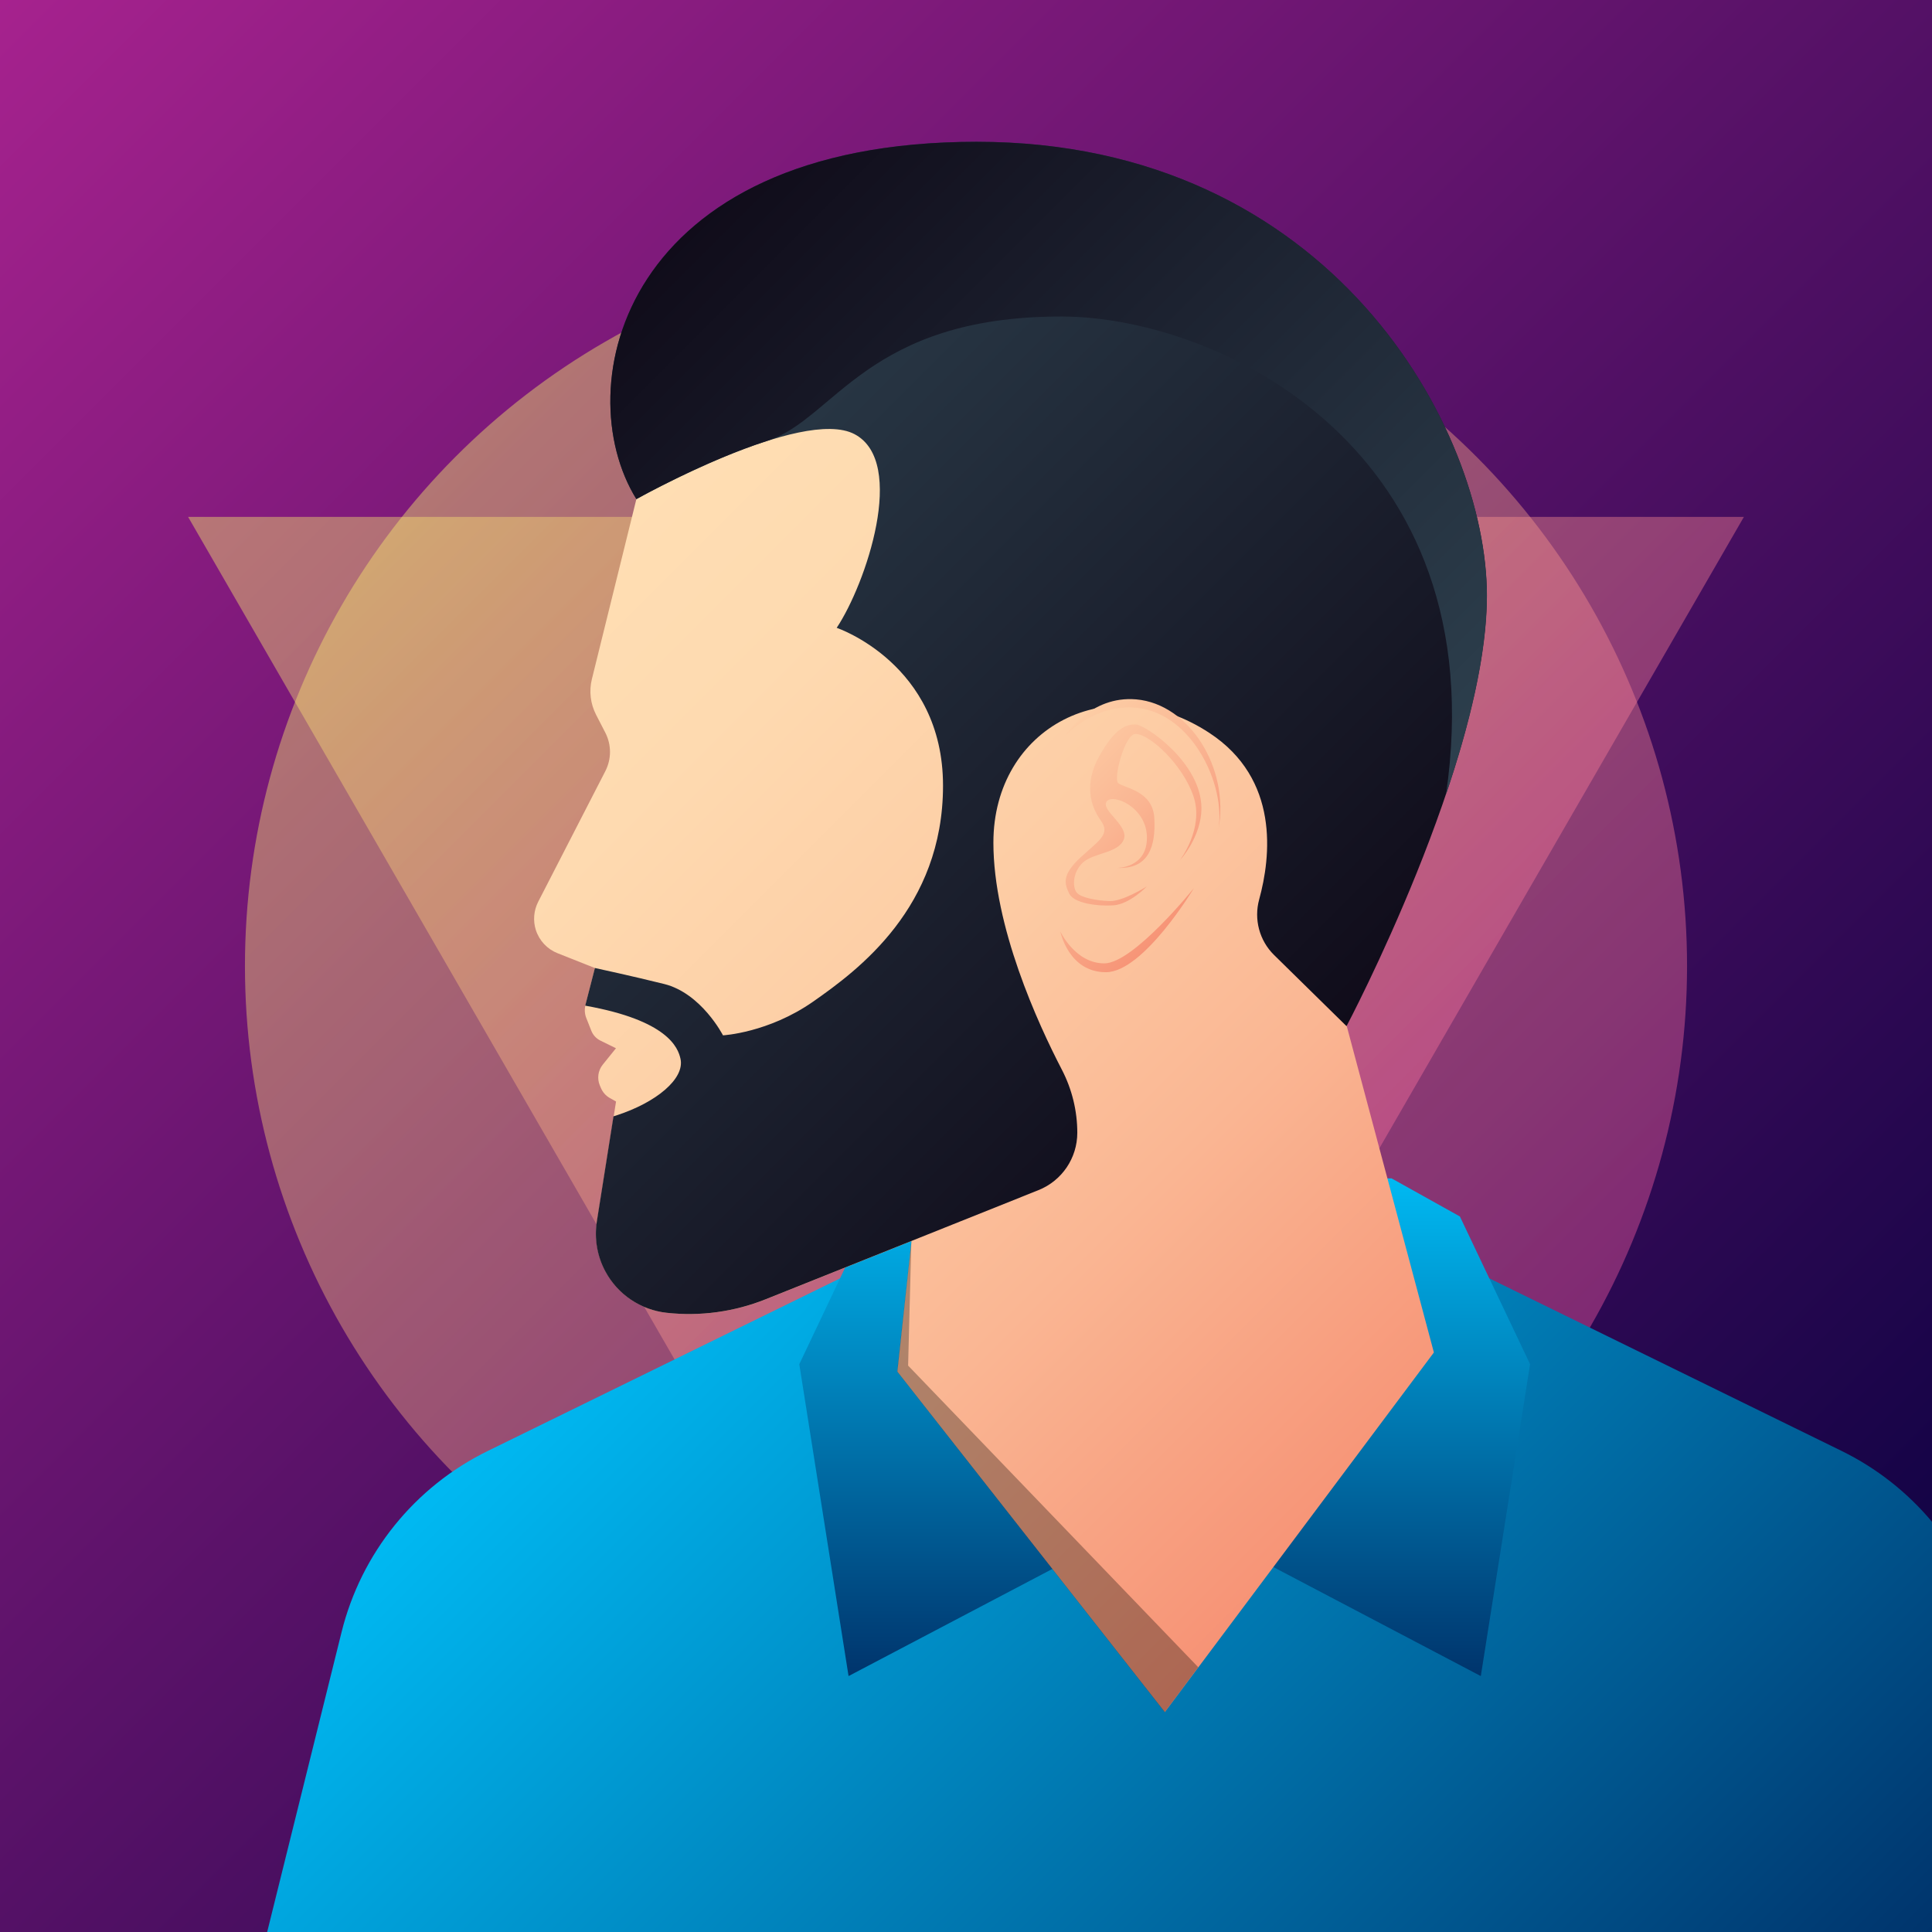 <?xml version="1.0" encoding="iso-8859-1"?>
<!-- Generator: Adobe Illustrator 18.0.0, SVG Export Plug-In . SVG Version: 6.00 Build 0)  -->
<!DOCTYPE svg PUBLIC "-//W3C//DTD SVG 1.1//EN" "http://www.w3.org/Graphics/SVG/1.1/DTD/svg11.dtd">
<svg version="1.1" xmlns="http://www.w3.org/2000/svg" xmlns:xlink="http://www.w3.org/1999/xlink" x="0px" y="0px" width="2800px"
	 height="2800px" viewBox="0 0 2800 2800" enable-background="new 0 0 2800 2800" xml:space="preserve">
<rect x="0" y="0" width="2800" height="2800" fill="#808080" stroke="none"/>
<g id="BACKGROUND">
	<g>
		<linearGradient id="SVGID_1_" gradientUnits="userSpaceOnUse" x1="-3.142759e-08" y1="3.142668e-08" x2="2800" y2="2800">
			<stop  offset="0" style="stop-color:#A6228E"/>
			<stop  offset="0.259" style="stop-color:#7B1979"/>
			<stop  offset="1" style="stop-color:#03003E"/>
		</linearGradient>
		<rect fill="url(#SVGID_1_)" width="2800" height="2800"/>
	</g>
	<g>
		<linearGradient id="SVGID_2_" gradientUnits="userSpaceOnUse" x1="661.073" y1="661.073" x2="2138.927" y2="2138.927">
			<stop  offset="0" style="stop-color:#FFFF69"/>
			<stop  offset="1" style="stop-color:#FF59A6"/>
		</linearGradient>
		<circle opacity="0.4" fill="url(#SVGID_2_)" cx="1400" cy="1400" r="1045"/>
		<linearGradient id="SVGID_3_" gradientUnits="userSpaceOnUse" x1="629.996" y1="391.756" x2="2170.004" y2="1931.764">
			<stop  offset="0" style="stop-color:#FFFF69"/>
			<stop  offset="1" style="stop-color:#FF59A6"/>
		</linearGradient>
		<polygon opacity="0.4" fill="url(#SVGID_3_)" points="1400,2701.8 2527.4,749.1 272.6,749.1 		"/>
	</g>
</g>
<g id="OBJECTS">
	<g>
		<g>
			<linearGradient id="SVGID_4_" gradientUnits="userSpaceOnUse" x1="935.577" y1="1843.645" x2="2345.966" y2="3254.034">
				<stop  offset="0" style="stop-color:#00B9F2"/>
				<stop  offset="1" style="stop-color:#00346C"/>
			</linearGradient>
			<path fill="url(#SVGID_4_)" d="M2669,2102.8l-542.8-265.9l-438.2-2.8l-438.2,2.8l-542.8,265.9c-106,51.9-183.6,148.1-212,262.7
				L387.2,2800h152.5l909.9,0h0h238.4h238.4h0l873.7,0v-594.4C2764.4,2163,2720,2127.8,2669,2102.8z"/>
		</g>
		<linearGradient id="SVGID_5_" gradientUnits="userSpaceOnUse" x1="1687.942" y1="2429.087" x2="1687.942" y2="1707.769">
			<stop  offset="0" style="stop-color:#00346C"/>
			<stop  offset="1" style="stop-color:#00B9F2"/>
		</linearGradient>
		<polygon fill="url(#SVGID_5_)" points="2217.5,1977.1 2115.8,1763 2016.8,1707.8 1359.1,1707.8 1260,1763 1158.4,1977.1 
			1229.8,2429.1 1687.9,2188.3 2146.1,2429.1 		"/>
		<linearGradient id="SVGID_6_" gradientUnits="userSpaceOnUse" x1="852.602" y1="669.01" x2="2176.452" y2="1992.861">
			<stop  offset="0" style="stop-color:#FFDFB4"/>
			<stop  offset="0.213" style="stop-color:#FEDAB0"/>
			<stop  offset="0.452" style="stop-color:#FDCDA5"/>
			<stop  offset="0.703" style="stop-color:#FAB693"/>
			<stop  offset="0.962" style="stop-color:#F79779"/>
			<stop  offset="1" style="stop-color:#F69275"/>
		</linearGradient>
		<path fill="url(#SVGID_6_)" d="M808.1,1381.5l54.2,21.5l-13.8,53.6c-1.6,6.2-1.2,12.8,1.2,18.8l7.3,18.5c2.4,6.1,7,11.1,12.9,14.1
			l22.8,11.2l-19.1,23.7c-6.9,8.5-8.5,20.1-4.3,30.2l1.5,3.5c2.6,6.3,7.2,11.5,13.1,14.8l8.9,5l-27.5,173.7
			c-3.9,24.9,0.4,50.4,12.3,72.5l0,0c17.9,33.4,51.2,55.9,88.9,60h0c48.7,5.4,98-1.4,143.5-19.6l211-84.4l-20.5,189.2l387.7,493.5
			l389.9-521.2l-126.2-472.7V612.4l-888.9-153.6L922.3,723.3l-64.5,260.9c-4.3,17.4-2.1,35.7,6.1,51.7l13.4,26c9,17.5,9,38.2,0,55.7
			l-97.3,189.3c-6.5,12.7-7.7,27.5-3.4,41C781.6,1363.3,793.1,1375.6,808.1,1381.5z"/>
		<linearGradient id="SVGID_7_" gradientUnits="userSpaceOnUse" x1="806.579" y1="525.061" x2="1860.314" y2="1578.796">
			<stop  offset="0" style="stop-color:#2D404E"/>
			<stop  offset="1" style="stop-color:#100C1A"/>
		</linearGradient>
		<path fill="url(#SVGID_7_)" d="M1415.4,205.5c-514.2,0-593.6,355.7-493.1,517.9c0,0,240.1-134.6,316.3-94.1
			c76.2,40.5,16.2,217.3-26,280.6c0,0,154.1,51.9,154.1,228.7c0,176.8-123.3,267.6-188.2,313c-64.9,45.4-130.7,48.9-130.7,48.9
			s-31.1-60.9-85.2-74.4c-44-11-100.4-23.2-100.4-23.2l-13.8,53.6c-0.1,0.3-0.1,0.6-0.2,1c120.1,21.4,134.5,61.2,138,76.9
			c6.5,28.8-34.7,63.3-93,82.2c-1.4,0.4-2.7,0.9-4.1,1.3l-24.1,152.2c-3.9,24.9,0.4,50.4,12.3,72.5v0c17.9,33.4,51.2,55.9,88.9,60h0
			c48.7,5.4,98-1.4,143.5-19.6l211-84.4l184.4-73.8c34-13.6,56.2-46.5,56.2-83.1v0c0-31.8-7.7-63.1-22.3-91.3
			c-35.1-67.6-99.3-207.8-99.3-329.2c0-167.1,167.1-254.7,313-159c101.9,66.8,89.2,179.4,72.2,241.3c-7.9,28.8,0.3,59.6,21.5,80.5
			l105.1,103.2c0,0,203.3-384.1,203.3-624.2S1929.6,205.5,1415.4,205.5z"/>
		<linearGradient id="SVGID_8_" gradientUnits="userSpaceOnUse" x1="2057.11" y1="1190.03" x2="1099.36" y2="232.28">
			<stop  offset="0" style="stop-color:#2D404E"/>
			<stop  offset="1" style="stop-color:#100C1A"/>
		</linearGradient>
		<path fill="url(#SVGID_8_)" d="M2155,863.3c0-240.1-225.4-657.8-739.6-657.8S821.8,561.1,922.3,723.3c0,0,99.8-56,191.1-84.9
			c96.5-32,144-179.7,424.6-179.7c227.6,0,630.4,191.3,557.7,692.6C2129.1,1053,2155,948.9,2155,863.3z"/>
		<polygon opacity="0.3" points="1320.8,1798.7 1316.1,1979.1 1736.6,2416.3 1687.9,2481.4 1300.2,1987.8 		"/>
		<g>
			<g>
				<linearGradient id="SVGID_9_" gradientUnits="userSpaceOnUse" x1="1334.962" y1="901.912" x2="1741.303" y2="1308.253">
					<stop  offset="0" style="stop-color:#FFDFB4"/>
					<stop  offset="0.213" style="stop-color:#FEDAB0"/>
					<stop  offset="0.452" style="stop-color:#FDCDA5"/>
					<stop  offset="0.703" style="stop-color:#FAB693"/>
					<stop  offset="0.962" style="stop-color:#F79779"/>
					<stop  offset="1" style="stop-color:#F69275"/>
				</linearGradient>
				<path fill="url(#SVGID_9_)" d="M1646.4,1050c-13.9-0.7-30.4,5.2-53,45.4c-22.6,40.2-13.2,72.8,1.6,93.2
					c14.8,20.4-1.4,28.6-29.3,54.3c-27.8,25.7-22.6,38.9-15.9,52.5c6.7,13.5,40,18.3,63.7,16.7c23.8-1.6,48.4-27.3,48.4-27.3
					s-34.5,21.8-53.9,21.1c-19.4-0.7-42-5-47.8-12.6c-5.8-7.6-6.1-29.1,9.3-43.3c15.4-14.2,51-13.3,59.1-33.2
					c8.1-19.9-33.3-42.2-24.9-55c8.4-12.8,58.5,7.8,58.5,52.2c0,44.4-43.1,43.8-43.1,43.8c45.9,2.3,56.1-31.6,53.8-72.4
					c-2.3-40.8-46.4-43.5-52.7-50.9c-6.4-7.3,9.9-70.8,25.5-70.8c20.6,0,69,45,84.2,91.1s-20,92.1-20,92.1s31.3-33.7,31.3-75.6
					C1741.1,1105.3,1660.3,1050.7,1646.4,1050z"/>
				<linearGradient id="SVGID_10_" gradientUnits="userSpaceOnUse" x1="1271.181" y1="965.693" x2="1677.522" y2="1372.034">
					<stop  offset="0" style="stop-color:#FFDFB4"/>
					<stop  offset="0.213" style="stop-color:#FEDAB0"/>
					<stop  offset="0.452" style="stop-color:#FDCDA5"/>
					<stop  offset="0.703" style="stop-color:#FAB693"/>
					<stop  offset="0.962" style="stop-color:#F79779"/>
					<stop  offset="1" style="stop-color:#F69275"/>
				</linearGradient>
				<path fill="url(#SVGID_10_)" d="M1600.4,1396.2c-42.3,0-63.7-46.3-63.7-46.3s11.6,59.1,66.1,59.1c54.5,0,127.6-122,127.6-122
					S1642.7,1396.2,1600.4,1396.2z"/>
				<linearGradient id="SVGID_11_" gradientUnits="userSpaceOnUse" x1="1398.041" y1="838.833" x2="1804.382" y2="1245.174">
					<stop  offset="0" style="stop-color:#FFDFB4"/>
					<stop  offset="0.213" style="stop-color:#FEDAB0"/>
					<stop  offset="0.452" style="stop-color:#FDCDA5"/>
					<stop  offset="0.703" style="stop-color:#FAB693"/>
					<stop  offset="0.962" style="stop-color:#F79779"/>
					<stop  offset="1" style="stop-color:#F69275"/>
				</linearGradient>
				<path fill="url(#SVGID_11_)" d="M1765.8,1202.6c-0.4,2.2-0.9,4.4-1.4,6.6C1765,1207.1,1765.4,1204.9,1765.8,1202.6z"/>
				<linearGradient id="SVGID_12_" gradientUnits="userSpaceOnUse" x1="1405.584" y1="831.29" x2="1811.925" y2="1237.631">
					<stop  offset="0" style="stop-color:#FFDFB4"/>
					<stop  offset="0.213" style="stop-color:#FEDAB0"/>
					<stop  offset="0.452" style="stop-color:#FDCDA5"/>
					<stop  offset="0.703" style="stop-color:#FAB693"/>
					<stop  offset="0.962" style="stop-color:#F79779"/>
					<stop  offset="1" style="stop-color:#F69275"/>
				</linearGradient>
				<path fill="url(#SVGID_12_)" d="M1646.8,1013.6c-66.8-5.8-102.4,52.2-102.4,52.2s42.6-46.7,104.1-39.9
					c79.5,8.9,128.2,111.8,117.3,176.6C1782.4,1113,1723.7,1020.4,1646.8,1013.6z"/>
			</g>
		</g>
	</g>
</g>
</svg>
